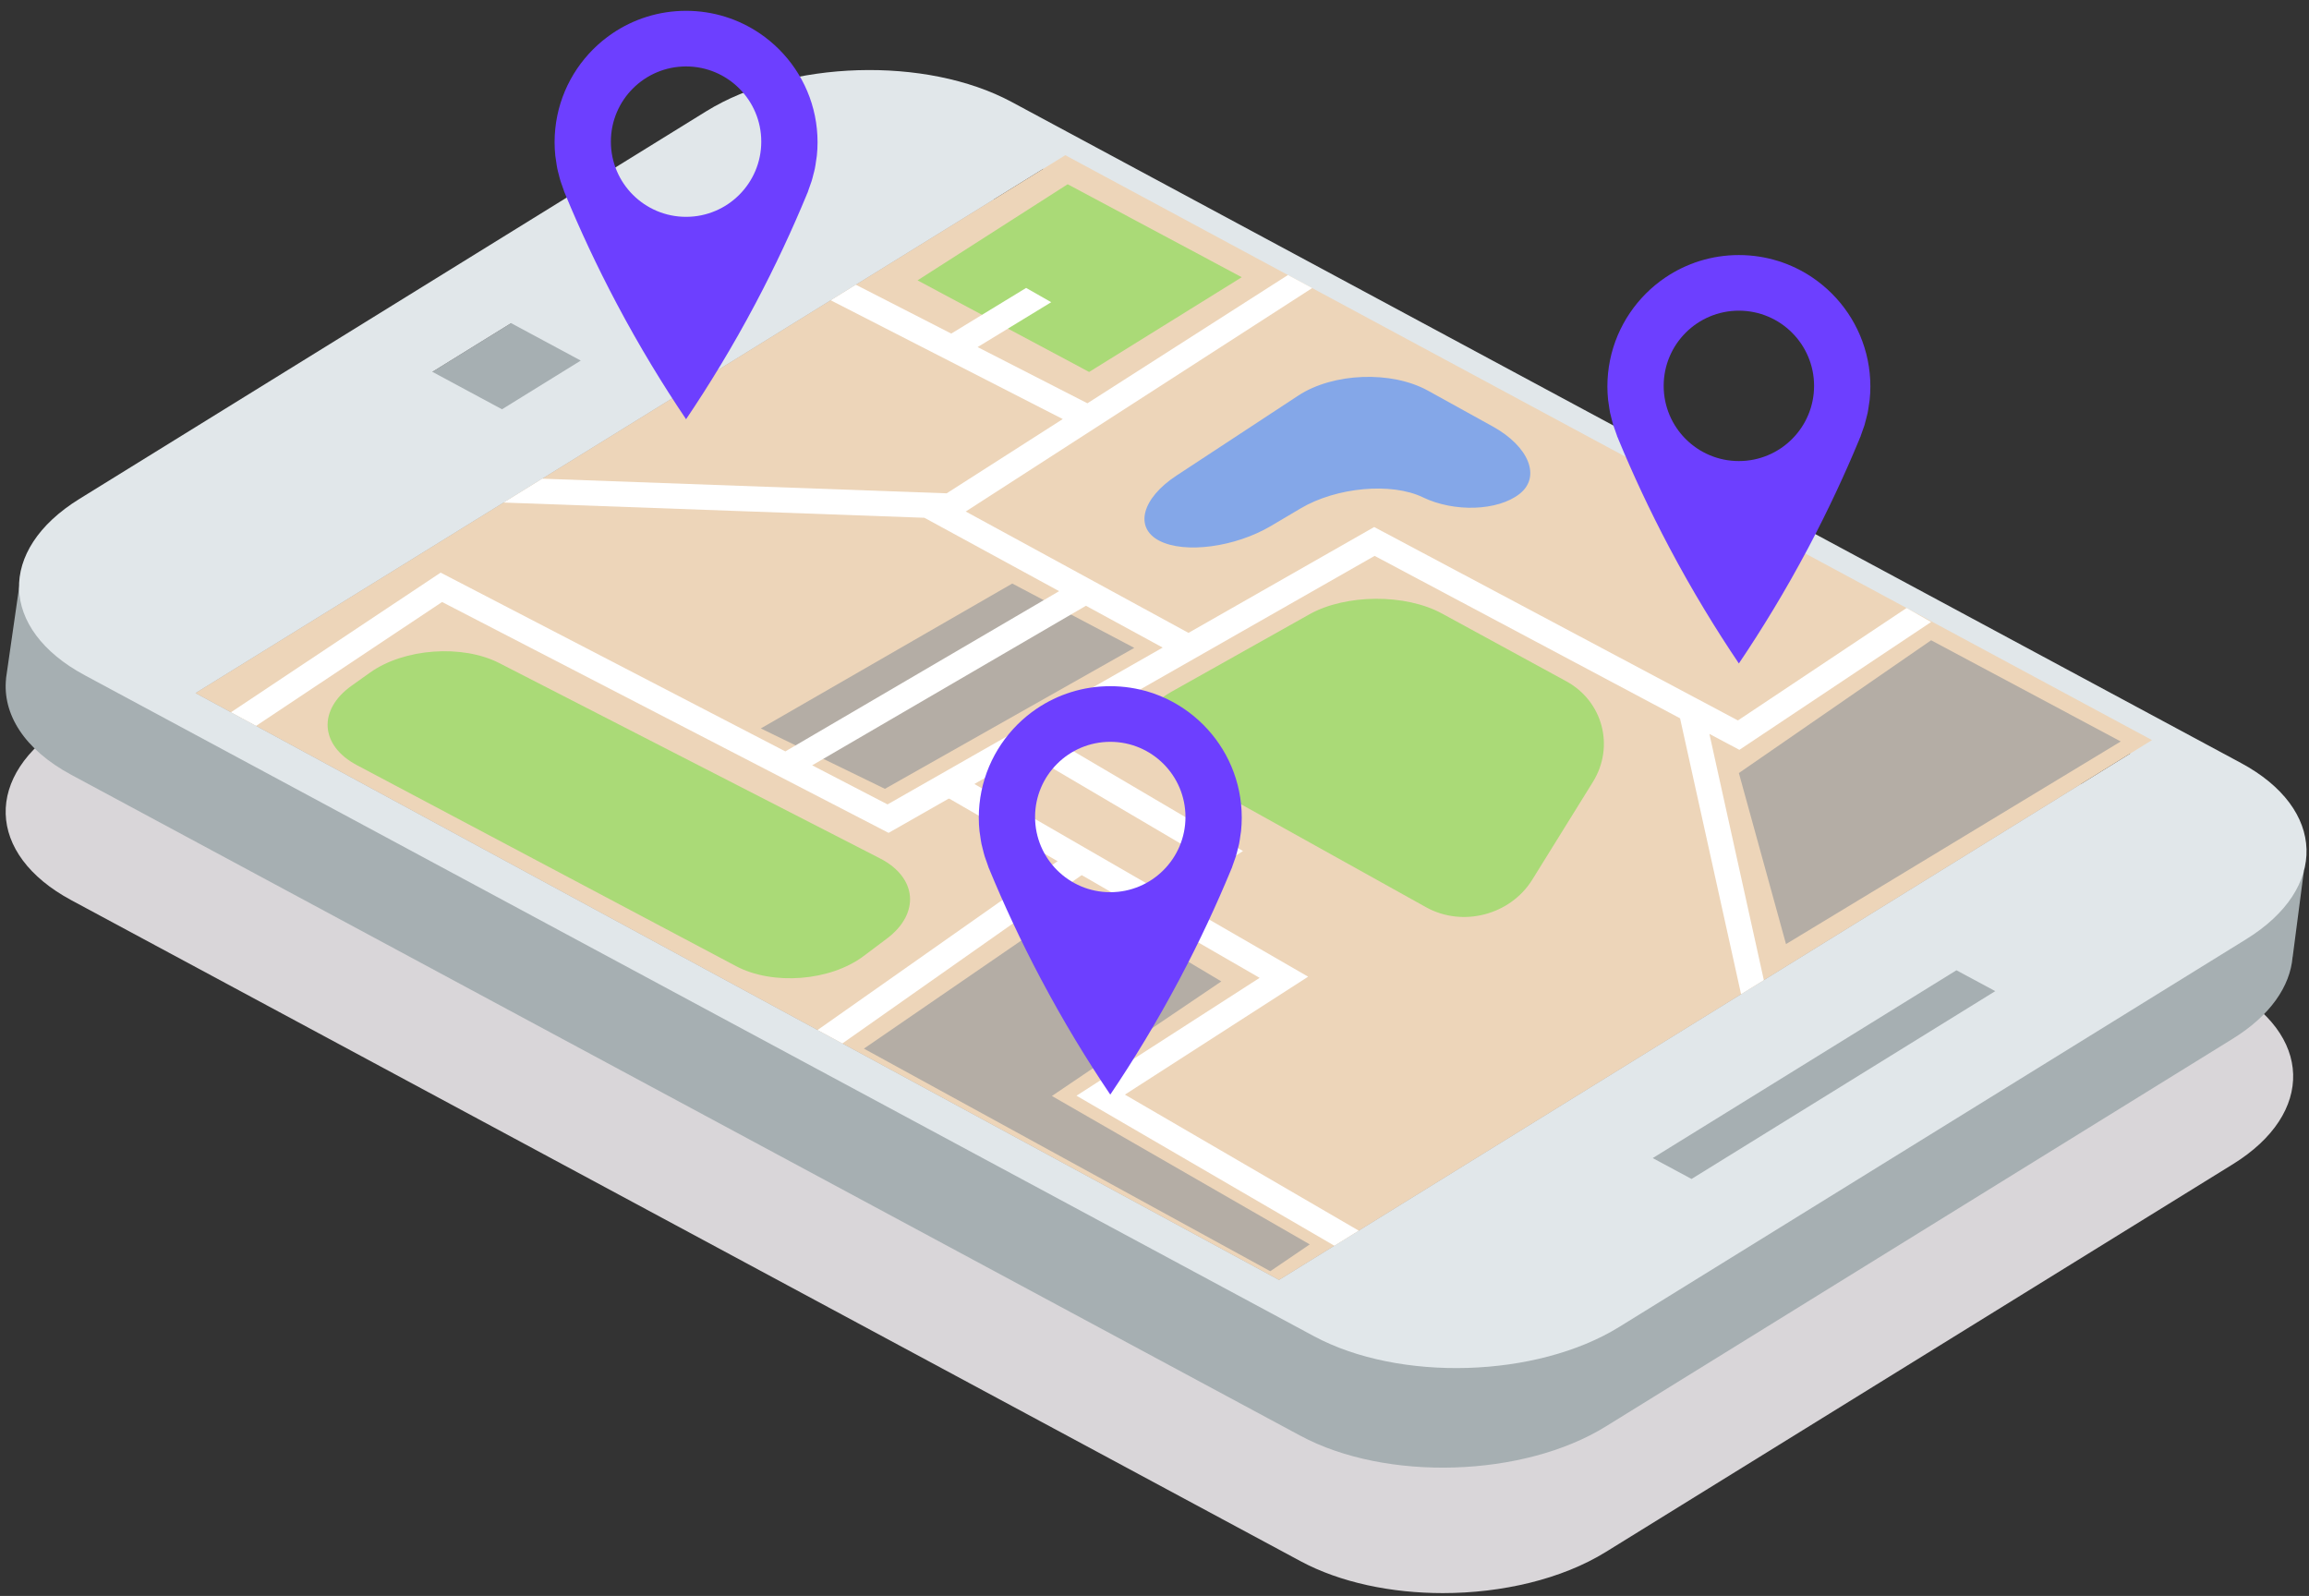 <svg width="204" height="141" viewBox="0 0 204 141" fill="none" xmlns="http://www.w3.org/2000/svg">
<rect x="0" y="0" width="204" height="141" fill="#333333" stroke="none"/>
<path d="M127.474 140.749C132.698 140.749 137.98 139.522 141.875 137.113L197.272 102.857C204.559 98.35 204.348 91.341 196.801 87.283L88.2 28.887C84.686 26.998 80.178 26.068 75.628 26.068C70.403 26.068 65.122 27.294 61.227 29.703L5.831 63.96C-1.457 68.467 -1.245 75.475 6.301 79.532L114.902 137.929C118.416 139.818 122.924 140.749 127.474 140.749Z" fill="#D9D6D9"/>
<path d="M141.865 126.03L197.261 91.773C200.591 89.714 202.336 87.132 202.551 84.55L202.557 84.549L203.545 76.969L200.885 79.492C199.924 78.28 198.569 77.157 196.79 76.201L88.189 17.805C80.642 13.746 68.504 14.113 61.216 18.62L5.82 52.877C4.845 53.48 4.015 54.13 3.308 54.809L1.909 50.371L0.571 59.662C0.561 59.727 0.551 59.793 0.542 59.859L0.53 59.945L0.538 59.937C0.2 63.062 2.119 66.207 6.29 68.45L114.891 126.846C122.439 130.904 134.576 130.537 141.865 126.03Z" fill="#A6AFB2"/>
<path d="M113.001 113.082L188.222 66.565L92.17 14.918L17.275 61.233L113.001 113.082ZM149.448 104.16L176.281 87.566L172.851 85.722L146.017 102.316L149.448 104.16ZM45.159 28.55L38.202 32.852L44.352 36.16L51.31 31.857L45.159 28.55ZM7.011 44.081L62.408 9.824C69.696 5.317 81.833 4.949 89.38 9.008L197.982 67.405C205.529 71.462 205.741 78.47 198.452 82.977L143.056 117.234C135.768 121.74 123.63 122.108 116.084 118.05L7.482 59.654C-0.065 55.596 -0.277 48.588 7.011 44.081Z" fill="#E1E7EA"/>
<path d="M94.12 13.711L190.128 65.386L113.001 113.082L17.275 61.233L94.12 13.711Z" fill="#EDD5B9"/>
<path d="M153.629 40.734C157.299 40.734 160.273 37.76 160.273 34.091C160.273 30.422 157.299 27.448 153.629 27.448C149.96 27.448 146.986 30.422 146.986 34.091C146.986 37.76 149.96 40.734 153.629 40.734ZM142.925 29.628C143.22 28.934 143.579 28.273 143.997 27.655C144.831 26.42 145.898 25.353 147.134 24.517C148.988 23.265 151.223 22.534 153.629 22.534C156.035 22.534 158.271 23.265 160.125 24.517C161.361 25.353 162.427 26.42 163.263 27.655C163.68 28.273 164.04 28.934 164.333 29.628C164.922 31.018 165.247 32.546 165.247 34.151C165.247 34.55 165.224 34.944 165.184 35.333C165.169 35.483 165.139 35.629 165.118 35.778C165.084 36.011 165.054 36.245 165.007 36.475C164.97 36.653 164.921 36.826 164.875 37.001C164.826 37.195 164.78 37.389 164.722 37.578C164.667 37.757 164.6 37.931 164.536 38.106C164.486 38.242 164.445 38.381 164.392 38.514H164.399C164.385 38.547 164.368 38.585 164.353 38.619C164.32 38.695 164.295 38.753 164.294 38.755C164.288 38.769 164.282 38.783 164.276 38.796H164.281C163.036 41.803 161.546 45.027 159.761 48.398C157.737 52.215 155.65 55.62 153.629 58.616C151.608 55.62 149.521 52.215 147.498 48.398C145.712 45.027 144.224 41.803 142.979 38.796H142.983C142.978 38.783 142.971 38.769 142.965 38.755C142.965 38.753 142.939 38.695 142.906 38.619C142.891 38.585 142.874 38.547 142.86 38.514H142.868C142.813 38.381 142.773 38.242 142.724 38.106C142.66 37.931 142.593 37.757 142.537 37.578C142.478 37.389 142.433 37.195 142.383 37.001C142.339 36.826 142.288 36.653 142.252 36.475C142.205 36.245 142.174 36.011 142.141 35.778C142.12 35.629 142.09 35.483 142.074 35.333C142.035 34.944 142.012 34.55 142.012 34.151C142.012 32.546 142.338 31.018 142.925 29.628Z" fill="#6D3FFF"/>
<path d="M60.614 19.157C64.283 19.157 67.258 16.183 67.258 12.514C67.258 8.844 64.283 5.87 60.614 5.87C56.946 5.87 53.971 8.844 53.971 12.514C53.971 16.183 56.946 19.157 60.614 19.157ZM49.91 8.051C50.204 7.355 50.564 6.696 50.981 6.078C51.817 4.841 52.884 3.775 54.119 2.94C55.974 1.687 58.209 0.956 60.614 0.956C63.02 0.956 65.256 1.687 67.11 2.94C68.346 3.775 69.412 4.841 70.248 6.078C70.665 6.696 71.025 7.355 71.319 8.051C71.907 9.441 72.231 10.969 72.231 12.573C72.231 12.972 72.21 13.365 72.169 13.755C72.154 13.904 72.124 14.051 72.103 14.2C72.07 14.433 72.04 14.668 71.992 14.896C71.956 15.075 71.906 15.248 71.861 15.423C71.812 15.617 71.766 15.811 71.706 16C71.651 16.18 71.584 16.353 71.52 16.529C71.471 16.664 71.431 16.803 71.377 16.936H71.385C71.37 16.969 71.353 17.008 71.338 17.042C71.305 17.118 71.28 17.175 71.279 17.177C71.274 17.19 71.267 17.204 71.26 17.218H71.265C70.02 20.224 68.532 23.449 66.746 26.819C64.723 30.637 62.636 34.043 60.614 37.038C58.593 34.043 56.506 30.637 54.483 26.819C52.697 23.449 51.209 20.224 49.964 17.218H49.969C49.963 17.204 49.956 17.19 49.95 17.177C49.95 17.175 49.924 17.118 49.892 17.042C49.877 17.008 49.859 16.969 49.844 16.936H49.852C49.798 16.803 49.758 16.664 49.709 16.529C49.645 16.353 49.578 16.18 49.523 16C49.463 15.811 49.417 15.617 49.368 15.423C49.324 15.248 49.273 15.075 49.237 14.896C49.19 14.668 49.16 14.433 49.127 14.2C49.105 14.051 49.075 13.904 49.06 13.755C49.02 13.365 48.998 12.972 48.998 12.573C48.998 10.969 49.322 9.441 49.91 8.051Z" fill="#6D3FFF"/>
<path d="M131.877 37.674C135.101 39.456 136.166 42.141 134.244 43.642C132.323 45.142 128.483 45.275 125.711 43.937C122.939 42.599 118.078 43.04 114.909 44.917L112.296 46.464C109.127 48.34 104.693 48.934 102.442 47.783C100.192 46.631 100.868 44.036 103.947 42.014L114.702 34.95C117.78 32.928 122.936 32.732 126.16 34.514L131.877 37.674Z" fill="#84A7E8"/>
<path d="M140.731 69.087C142.673 65.957 141.615 61.955 138.382 60.191L127.4 54.204C124.167 52.441 118.894 52.473 115.683 54.276L103.505 61.112C100.293 62.915 100.299 65.856 103.517 67.646L125.993 80.153C129.212 81.943 133.434 80.848 135.376 77.718L140.731 69.087Z" fill="#AADA77"/>
<path d="M100.213 57.24L89.434 51.556L67.219 64.356L78.182 69.692L100.213 57.24Z" fill="#B4ADA5"/>
<path d="M117.891 110.058L120.043 108.727L99.385 96.708L115.573 86.289L85.156 68.726L83.484 70.338L111.287 86.392L95.11 96.804L117.891 110.058Z" fill="white"/>
<path d="M187.369 65.507L157.794 83.408L153.629 68.297L170.614 56.567L187.369 65.507Z" fill="#B4ADA5"/>
<path d="M109.709 24.492L96.224 32.862L81.064 24.77L94.328 16.277L109.709 24.492Z" fill="#AADA77"/>
<path d="M74.424 92.187L96.15 76.905L94.866 75.078L72.232 91L74.424 92.187Z" fill="white"/>
<path d="M31.067 60.58L32.708 59.412C35.71 57.278 40.846 56.907 44.124 58.589L77.757 75.843C81.034 77.524 81.305 80.709 78.36 82.92L76.296 84.471C73.35 86.682 68.279 87.08 65.025 85.355L31.526 67.597C28.272 65.872 28.066 62.714 31.067 60.58Z" fill="#AADA77"/>
<path d="M107.904 86.707L95.628 79.388L76.325 92.645L112.229 112.311L115.717 109.94L92.936 96.829L107.904 86.707Z" fill="#B4ADA5"/>
<path d="M78.414 71.068L102.723 57.212L95.944 53.519L71.756 67.615L78.414 71.068ZM38.929 50.591L69.385 66.385L93.573 52.228L81.673 45.745L44.494 44.4L47.905 42.291L83.639 43.584L93.894 37.023L73.393 26.529L75.613 25.156L84.043 29.472L90.658 25.438L92.875 26.699L86.373 30.664L96.073 35.63L113.789 24.298L115.931 25.451L85.322 45.191L105.003 55.914L121.41 46.562L153.544 63.65L168.445 53.716L170.614 54.953L153.673 66.247L151.025 64.839L155.836 86.593L153.824 87.837L148.433 63.461L121.447 49.111L93.031 65.305L109.819 75.188L107.707 76.534L90.798 66.578L78.507 73.583L39.059 53.186L22.625 64.13L20.404 62.928L38.929 50.591Z" fill="white"/>
<path d="M98.093 78.825C101.761 78.825 104.736 75.85 104.736 72.182C104.736 68.512 101.761 65.539 98.093 65.539C94.423 65.539 91.448 68.512 91.448 72.182C91.448 75.85 94.423 78.825 98.093 78.825ZM87.388 67.719C87.682 67.024 88.042 66.364 88.459 65.746C89.295 64.51 90.361 63.443 91.597 62.608C93.452 61.355 95.687 60.624 98.093 60.624C100.499 60.624 102.733 61.355 104.588 62.608C105.823 63.443 106.89 64.51 107.726 65.746C108.143 66.364 108.503 67.024 108.797 67.719C109.385 69.109 109.709 70.637 109.709 72.241C109.709 72.64 109.687 73.034 109.647 73.423C109.632 73.573 109.602 73.719 109.581 73.868C109.548 74.101 109.518 74.336 109.47 74.565C109.434 74.743 109.384 74.916 109.339 75.091C109.29 75.285 109.244 75.479 109.184 75.669C109.129 75.848 109.062 76.022 108.998 76.197C108.949 76.332 108.909 76.472 108.855 76.604H108.863C108.848 76.637 108.831 76.676 108.816 76.71C108.783 76.786 108.757 76.843 108.757 76.845C108.751 76.859 108.745 76.873 108.738 76.886H108.743C107.498 79.892 106.01 83.117 104.224 86.487C102.201 90.305 100.114 93.711 98.093 96.707C96.071 93.711 93.984 90.305 91.961 86.487C90.175 83.117 88.687 79.892 87.442 76.886H87.447C87.44 76.873 87.433 76.859 87.428 76.845C87.427 76.843 87.403 76.786 87.369 76.71C87.355 76.676 87.338 76.637 87.323 76.604H87.33C87.276 76.472 87.236 76.332 87.187 76.197C87.123 76.022 87.056 75.848 87.001 75.669C86.941 75.479 86.895 75.285 86.846 75.091C86.801 74.916 86.751 74.743 86.715 74.565C86.668 74.336 86.638 74.101 86.604 73.868C86.583 73.719 86.553 73.573 86.538 73.423C86.497 73.034 86.476 72.64 86.476 72.241C86.476 70.637 86.8 69.109 87.388 67.719Z" fill="#6D3FFF"/>
</svg>
